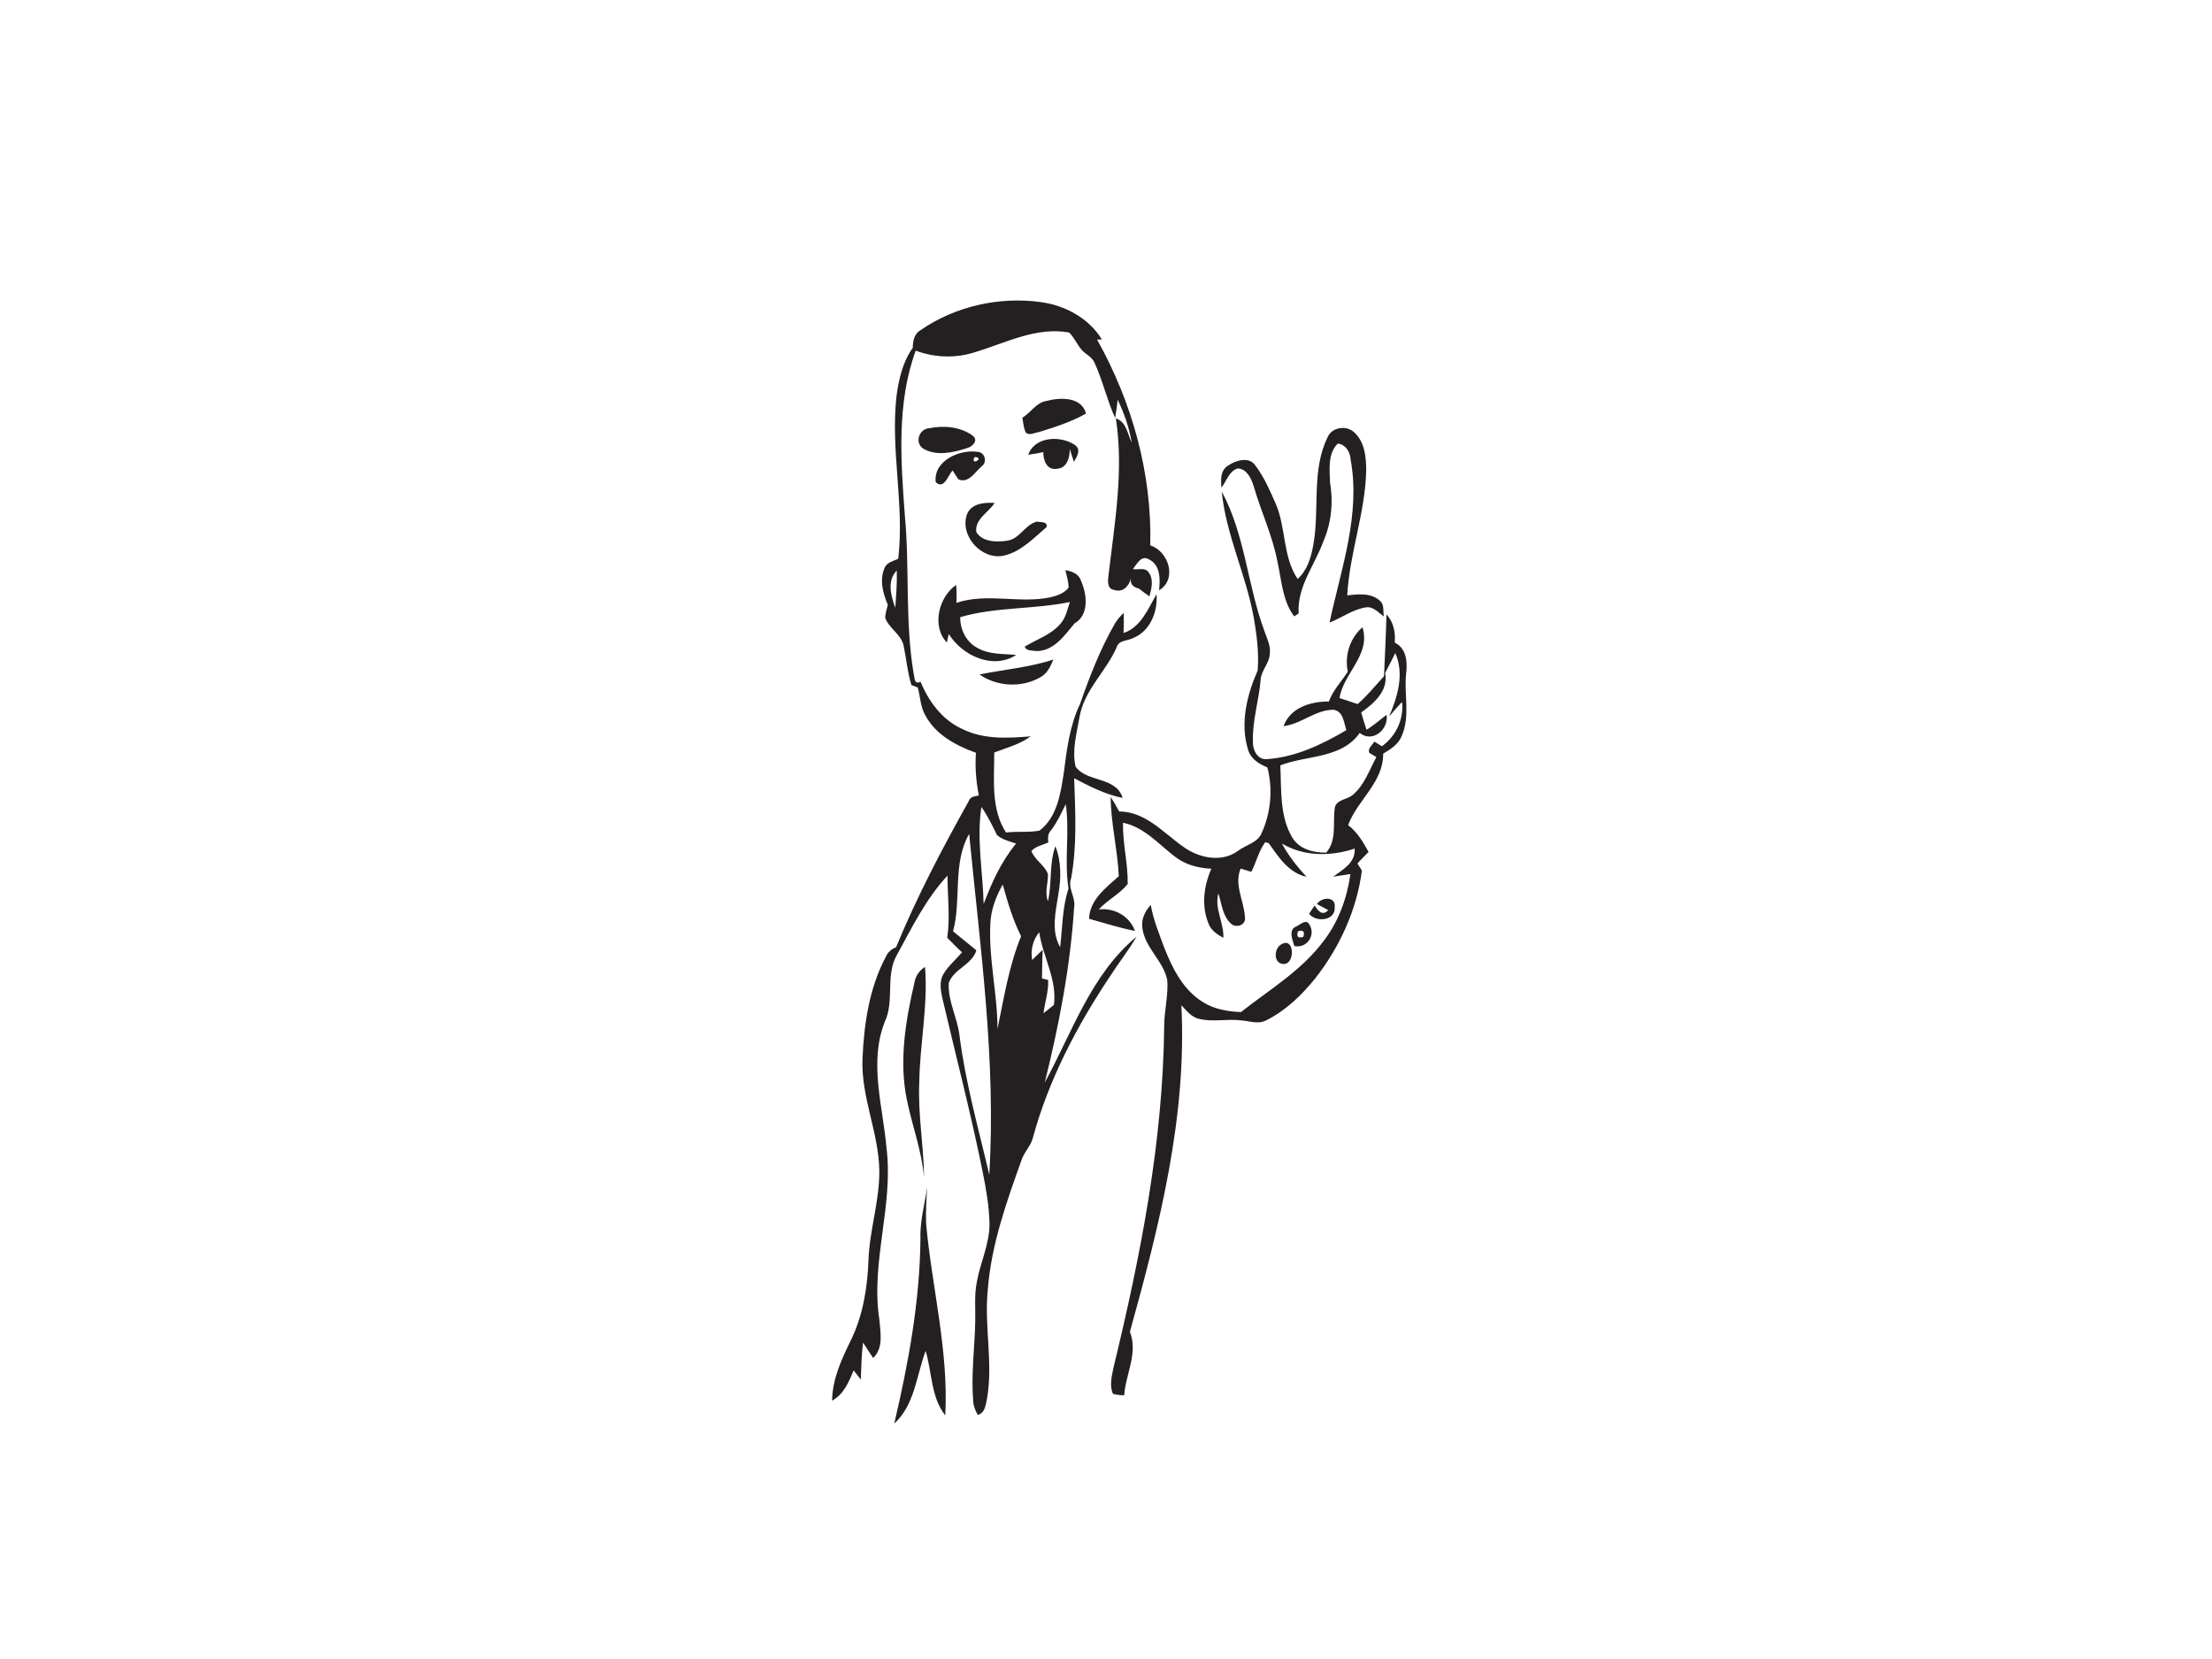 <?xml version="1.0" encoding="utf-8"?>
<!-- Generator: Adobe Illustrator 17.0.0, SVG Export Plug-In . SVG Version: 6.00 Build 0)  -->
<!DOCTYPE svg PUBLIC "-//W3C//DTD SVG 1.1//EN" "http://www.w3.org/Graphics/SVG/1.1/DTD/svg11.dtd">
<svg version="1.1" id="Layer_1" xmlns="http://www.w3.org/2000/svg" xmlns:xlink="http://www.w3.org/1999/xlink" x="0px" y="0px"
	 width="800px" height="600px" viewBox="0 0 800 600" enable-background="new 0 0 800 600" xml:space="preserve">
<path fill="#242021" d="M332.996,119.357c12.502-8.596,28.361-12.168,43.362-10.108c8.858,1.179,17.383,5.798,22.157,13.514
	l-1.738,0.06c12.656,22.61,19.895,48.411,19.229,74.426c6.644,2.072,9.882,12.275,3.179,16.24c0.429-3.905,0.548-9.108-3.584-11.144
	c-2.834-1.774-4.429,1.679-5.87,3.453c1.822,0.393,4.405-0.738,5.667,1.167c1.953,2.56,1.072,5.917,0.298,8.727
	c-1.274-0.905-2.512-1.845-3.75-2.798c-2.012-0.524-3.417-1.595-2.881-3.87c-0.702,2.857-2.893,5.429-6.12,4.322
	c-2.679-0.357-2.262-3.405-2.036-5.358c2.203-18.776,5.584-37.778,2.655-56.686c3.858,1.31,4.227,5.644,5.739,8.834
	c-0.857-5.429-2.738-10.62-5.072-15.585c-0.274,2.215-0.536,4.429-0.941,6.62c-2.917-6.477-4.453-13.478-7.418-19.943
	c-0.929-2.179-3.286-3.108-4.774-4.81c-1.607-1.953-2.607-4.346-4.405-6.156c-11.978-2.191-23.098,3.846-34.254,7.156
	c-6.929,2.226-14.454,1.929-21.265-0.607c-6.941,19.05-5.394,39.719-3.929,59.543c1.798,19.026,0,38.279,3.179,57.197
	c0.345,0.833,0.071,3.917,1.953,3.191l0.571-0.131c2.929,7.06,7.751,13.656,14.859,16.931c7.703,3.941,16.597,3.465,24.967,2.762
	c-3.941,2.893-8.703,4.143-13.192,5.834c0.024,9.668-1.298,20.419,4.262,28.944c4.012-0.488,8.12,0.071,12.109-0.679
	c6.441-4.905,7.656-13.561,8.799-21.038c1.083-8.453,2.155-17.062,5.894-24.848c3.465-10.001,7.346-19.907,12.632-29.111
	c0.881-1.393,1.929-2.643,3.143-3.762c0.048,2.429,0.024,4.858-0.071,7.287c6.358-2.143,8.799-8.715,11.918-14.002
	c0.524,6.239-2.274,13.287-8.358,15.788c-2.072,1.119-5.334,0.702-6.072,3.429c-3.81,8.703-11.692,15.383-13.383,25.027
	c-1.012,5.929-2.846,12.109-1.453,18.097c4.191,5.81,14.585,3.465,17.014,11.299c-6.251-1.214-11.93-4.191-17.526-7.096
	c0.393,12.061,1.107,24.265-1.107,36.195c-1.345,3.631,1.762,6.846,1.083,10.513c-1.345,21.395-5.465,42.541-10.608,63.317
	c9.918-18.157,16.752-39.148,33.206-52.745c-2.929,4.977-6.525,9.525-9.632,14.383c-11.978,17.931-22.134,37.314-27.837,58.198
	c-0.679,2.941-2.977,5.084-4.012,7.858c-5.465,15.252-11.025,30.742-12.311,47.006c-1.417,13.168,1.976,26.396-0.286,39.517
	c-0.452,2.215-0.691,5.322-3.346,5.989c-0.917-1.524-1.572-3.227-1.667-5.013c-0.798-9.513,0.536-19.026,0.738-28.539
	c0.131-4.822-0.393-9.704,0.572-14.478c1.262-7.132,4.667-13.883,4.584-21.229c-0.143-6.275-1.226-12.466-2.465-18.586
	c-4.203-20.943-9.608-41.6-14.466-62.389c-0.667-2.953-1.357-6.251,0.191-9.061c1.774-3.048,4.536-5.322,6.81-7.977
	c-1.81-1.738-3.619-3.477-5.358-5.298c1.119-7.453,0.095-14.978,0.095-22.467c-7.822,8.43-12.894,18.848-18.371,28.837
	c-4.155,7.429-0.714,16.478-4.322,24.074c-5.786,14.716-0.667,30.539,0.643,45.601c2.584,20.729-5.739,41.136-2.619,61.841
	c0.381,4.727,1.667,10.43-2.215,14.109c-1.238-1.845-2.441-3.715-3.667-5.56c-0.536,4.429-0.619,8.894-0.798,13.359
	c-0.893-1.095-1.75-2.226-2.596-3.334c-1.703,4.191-3.596,8.68-7.775,10.978c0.06-7.858,3.453-15.049,6.822-21.955
	c4.405-9.037,5.977-19.121,6.334-29.063c0.405-10.847,4.036-21.312,3.905-32.182c-0.179-13.776-6.679-26.682-6.072-40.517
	c0.536-12.621,2.453-25.551,8.43-36.826c0.702-1.643,2.048-2.81,3.703-3.429c7.477-18.193,16.657-35.623,26.241-52.78
	c0.5-1.715,2.226-1.845,3.691-2.131c-0.976-5.084-1.429-10.263-1.036-15.43c-7.168-2.596-14.538-6.489-18.264-13.478
	c-1.845-3.084-1.834-6.775-2.786-10.132c-0.572-0.214-1.714-0.655-2.286-0.881c-1.453-4.667-1.834-9.561-2.834-14.311
	c-0.953-4.12-5.286-6.179-6.668-10.049c0.083-1.595,0.572-3.131,0.953-4.679c-1.762-4.155-3.096-9.073-1.119-13.383
	c0.798-2.048,3.143-2.405,4.893-3.262c2.31-19.669-2.881-39.362-0.595-59.031c0.833-6.036,2.238-12.228,5.858-17.252
	C330.126,123.322,330.65,120.691,332.996,119.357 M323.804,219.798c0.298-4.489,0.667-8.977,0.524-13.478
	C320.72,210.023,322.209,215.512,323.804,219.798 M385.443,290.843c-1.56,3.179-3.048,6.406-5.179,9.251
	c-1.262,1.238-1.381,2.893-1.095,4.572c-2.06,0.976-4.572,1.345-6.144,3.108c1.191,3.334,4.834,5.072,5.989,8.418
	c0.036,3.25-1.25,6.56-0.012,9.751c1.524-6.56,0.381-13.502,2.691-19.895c2.226,5.584,2.095,11.728,1.048,17.55
	c-0.964,6.251-2.679,13.109,0.679,18.967c0.822-7.096,0.762-14.347,3.024-21.205C384.835,311.262,386.931,300.975,385.443,290.843
	 M354.939,291.843c-1.798,11.668,0.536,23.408,0.81,35.1c2.917-7.763,6.406-15.419,11.74-21.86
	c-2.369-0.798-4.917-1.381-6.882-3.024C358.868,298.57,357.213,295.034,354.939,291.843 M344.676,336.825
	c2.822,2.274,5.644,4.56,8.453,6.87c-1.655,5.334-8.251,6.715-10.001,11.847c-0.357,6.525,3.119,12.502,3.881,18.907
	c2.155,17.074,6.87,33.683,10.775,50.411c2.524-41.243-3.31-82.308-7.275-123.265C344.39,312.298,347.819,325.288,344.676,336.825
	 M362.654,319.906c-2.465,4.358-4.298,9.156-4.477,14.228c-0.667,12.74,2.584,25.265,2.584,37.993
	c2.346-11.287,4.131-22.788,8.537-33.516C366.297,332.669,364.44,326.3,362.654,319.906 M373.298,347.195
	c1.274-1.238,2.524-2.512,3.834-3.703c-0.25,3.453-0.167,6.929-0.286,10.394c0.56,0.131,1.679,0.393,2.238,0.524
	c0.202,4.096-1.191,8.037-1.679,12.061c1.25-1.024,2.5-2.048,3.762-3.048c1.191-9.192-4-17.407-5.322-26.277
	C373.548,339.98,372.655,343.599,373.298,347.195z"/>
<path fill="#242021" d="M369.75,151.064c3.072-1.81,4.953-5.453,8.715-6.06c4.941-1.298,12.668-1.619,14.311,4.572
	c-5.382,3.012-11.263,4.917-17.121,6.703c-1.512,0.202-3.56,1.476-4.774,0.012C370.203,154.636,370.06,152.814,369.75,151.064z"/>
<path fill="#242021" d="M336.139,154.862c5.155-1.036,11.156-0.548,15.514,2.607c2.524,1.75-0.083,4.227-2.155,4.679
	c-4.893,1.584-10.87,2.869-15.573,0.119C330.674,160.136,332.353,155.052,336.139,154.862z"/>
<path fill="#242021" d="M480.109,158.219c1.512-3.774,6.906-4.56,9.715-1.798c3.691,3.346,4.251,8.727,4.286,13.418
	c-0.25,15.43-6.048,30.111-6.858,45.482c3.965-0.452,8.656-0.988,11.835,1.976c1.643,1.393,1.072,3.774,1.393,5.644
	c-1.965-1.333-3.739-3.655-6.394-3.286c-4.81,0.702-8.787,3.774-13.24,5.501c4.131-19.371,11.323-38.981,7.608-59.055
	c-0.119-2.643-1.798-5.346-4.596-5.679c-3.727,3.548-2.965,9.406-2.846,14.097c1.262,7.191,0.476,14.633-2.417,21.336
	c-3.131,8.608-9.561,16.395-8.918,26.015c-0.405,0.262-1.214,0.786-1.619,1.048c-4.274-5.644-4.536-13.097-6.048-19.776
	c-1.774-9.406-5.953-18.097-8.584-27.265c-0.881-2.786-2.381-6.203-5.739-6.489c-3.191,0.964-4.072,4.596-5.929,6.977
	c-0.25-2.774-0.429-6.179,2.274-7.882c2.738-1.965,7.691-3.536,9.977-0.155c3.179,4.215,5.286,9.12,7.406,13.918
	c3.739,8.727,2.465,19.086,7.894,27.146c3.453-3.096,4.858-7.727,5.632-12.144C477.359,184.354,474.192,170.34,480.109,158.219z"/>
<path fill="#242021" d="M371.881,164.458c2.369-6.703,11.847-7.037,16.931-3.477c2.298,1.619,0.667,4.262-0.429,6.048
	c-0.512-1.536-0.988-3.084-1.488-4.62c0.012,3.108-1,7.013-4.763,7.132c-3.536,0.583-4.905-3.179-4.774-6.036
	C375.548,163.922,373.715,164.232,371.881,164.458z"/>
<path fill="#242021" d="M338.413,174.4c-0.905-7.799,8.739-12.013,15.264-10.966c2.631,0.214,3.453,3.81,1.322,5.251
	c-2.393,2.036-4.667,6.251-8.382,4.679c-0.536-0.81-1.595-2.417-2.119-3.227C342.818,172.007,341.473,177.126,338.413,174.4
	 M352.51,165.268C350.617,168.721,356.487,165.589,352.51,165.268z"/>
<path fill="#242021" d="M441.854,177.769c8.441,15.609,9.299,33.837,15.383,50.304c0.952,2.762,2.441,5.548,1.988,8.572
	c-0.238,3.405-3.167,5.929-3.31,9.346c-0.643,7.537-3.084,14.895-2.774,22.503c-0.071,2.941,1.822,6.525,5.251,6.036
	c10.239-0.714,19.8-5.31,28.527-10.454c-0.857-2.703-1.095-6.798-4.572-7.37c-6.56-0.083-11.68,5.167-18.133,5.905
	c2.453-6.727,9.882-8.965,16.383-8.894c1.488-4.084,4.56-7.215,6.858-10.811c-1.25-5.882,0.774-12.109,5.298-16.061
	c3.143,10.037-6.894,16.562-8.299,25.634c2.191,0.691,4.37,1.393,6.537,2.167c3.5-3.048,6.441-6.656,9.549-10.085
	c0.333-7.441,0.714-14.895,0.905-22.348c2.607,2.774,3.262,6.513,2.988,10.192c4.251,2.072,4.632,6.989,4.12,11.156
	c-0.845,7.465,1.548,15.347-1.548,22.491c-1.179,3.096-4.048,4.929-6.763,6.513c0.119,10.442-9.323,16.74-12.668,25.86
	c3.322,2.5,5.405,6.12,7.394,9.68c-1.333,1.417-2.762,2.738-4.036,4.203c0.405,0.631,1.214,1.893,1.619,2.524
	c-1.822,14.192-8.025,27.682-16.8,38.921c-4.941,6.144-10.787,11.799-17.919,15.323c-2.774,1.405-5.858,0.214-8.751-0.012
	c-5.179-0.714-10.501,0.714-15.621-0.631c-2.691-0.667-4.381-3-6.203-4.882c2.084,40.243-7.941,79.676-18.609,118.122
	c3.036,7.656-1.536,15.288-2.072,22.955c-1.369-0.012-2.715-0.19-4.036-0.512c-1.405-3.036-0.417-6.406,0.167-9.489
	c9.823-40.493,17.931-81.748,18.336-123.551c0.024-5.536,1.512-11.001,1.131-16.55c-1.405-7.06-8.227-11.787-9.037-19.074
	c-0.417-3.072,1.012-5.989,3.06-8.168c0.905,5.382,3.036,10.43,4.905,15.526c2.929,7.465,6.822,15.204,13.871,19.562
	c4.096,2.643,9.025,3.441,13.811,3.667c10.37-8.132,22.027-15.085,30.004-25.825c5.346-6.977,8.394-15.442,9.608-24.098
	c-2.084,0.298-4.143,0.631-6.215,0.941c3.512-2.607,8.108-5.036,7.751-10.156c-8.596,2.881-18.383,2.917-26.325-1.834
	c2.393,4.405,5.513,8.346,8.894,12.037c-6.477-1.429-10.108-7.191-13.68-12.192c-0.31-0.083-0.929-0.238-1.238-0.321
	c-2.369,3.215-3.215,7.215-5.024,10.727c-1.298-0.393-2.584-0.786-3.858-1.191c-2.488,5.894,1.262,11.704,1.548,17.609
	c0.476,2.691-2.869,3.977-4.822,2.512c-3.262-2.75-3.56-7.346-4.786-11.144c-1.512,5.477,2.06,10.597,1.798,16.085
	c-2.203-1.238-4.489-2.703-5.37-5.203c-2.631-6.346-1.703-13.656,1.048-19.812c-4.858-0.167-9.704-1.524-13.514-4.608
	c-5.798-4.501-10.918-10.489-18.467-12.013c-0.131,7.441,1.822,14.752,1.726,22.157c-2.941,3.655-7.322,5.751-10.466,9.204
	c5.572-0.691,11.18,2.393,13.061,7.787c-5.608-1.167-11.085-2.869-16.585-4.417c0.191-6.822,6.144-11.239,10.763-15.407
	c-0.452-9.585-2.846-18.99-2.953-28.599c1.155,1.655,2.131,3.417,3.084,5.191c9.537,0.048,15.966,7.703,23.17,12.752
	c5.56,4.084,13.859,5.846,19.776,1.524c2.881-2.238,7.239-2.905,8.668-6.656c3.274-7.31,4.012-15.788,1.988-23.539
	c-3.072-1.262-6.167-3.191-7.048-6.62c-2.869-9.489-0.31-19.645,3.536-28.468c0.5-6.406-0.321-12.847-1.429-19.157
	C450.653,207.856,443.414,193.474,441.854,177.769 M500.945,243.42c1.286,6.37-4.024,10.978-8.656,14.252
	c0.607,2.095,1.226,4.179,1.929,6.251c2.596-1.56,4.858-3.584,7.251-5.417c0.857,5.334-5.06,10.287-9.715,6.572
	c-6.537,9.37-19.133,7.989-28.706,11.728c0.429,8.644-0.31,18.038,4.155,25.813c2.453,4.441,7.703,5.81,12.442,5.751
	c3.893-4.489,2.346-10.573,3.06-15.966c0.369-3.262,4.453-3.143,6.513-4.893c4.239-3.524,5.989-9.001,8.572-13.692
	c-0.655-0.393-1.965-1.191-2.619-1.584c-0.536-1.679,1.167-2.738,1.869-4.024c0.679,0.417,2.06,1.262,2.75,1.679
	c5.084-3.679,7.965-9.715,7.287-16.038c-1.631,1.691-3.143,3.477-4.655,5.263c3.012-7.168,5.548-15.383,2.203-22.919
	C503.409,238.61,502.219,241.039,500.945,243.42z"/>
<path fill="#242021" d="M349.783,185.842c1.679-3.822,6.31-4.191,9.93-3.941c-2.215,3.465-7.191,5.834-6.632,10.489
	c2.226,3.739,7.453,3.715,11.251,3.155c4.501-0.667,6.394-5.882,10.716-6.894c1.298,0.286,3.917-0.119,3.477,1.965
	c-4.667,3.941-9.168,8.846-15.323,10.299C355.058,202.832,346.854,193.664,349.783,185.842z"/>
<path fill="#242021" d="M385.323,206.19c2.262,0.452,4.715,1.238,5.548,3.643c2.226,4.905,3.227,12.478-2.238,15.621
	c-3.596,4.31-7.334,9.858-13.597,10.025c-1.405-0.274-3.917,0.083-4.417-1.631c4.31-2.607,9.394-4.227,12.799-8.12
	c2.012-2.215,2.619-5.239,3.512-8.001c-13.097,2.727-26.765,1.703-39.648,5.477c-0.071,4.441,2.155,8.989,6.167,11.097
	c4.274,2.5,9.358,2.107,14.097,2.56c-8.477,5.477-19.479,0.286-24.408-7.56c-0.179,0.774-0.524,2.31-0.702,3.072
	c-5.572-5.822-2.941-16.526,3.358-20.8c0.226,2.143,0.202,4.31,0.107,6.465c11.073-3.762,22.872,0.393,34.135-2.048
	c2.369-0.56,4.858-1.453,6.417-3.441C386.502,210.381,385.728,208.297,385.323,206.19z"/>
<path fill="#242021" d="M354.248,243.944c8.906-1.834,18.05-2.536,26.729-5.429c-1.036,2.465-2.215,5.096-4.703,6.417
	C369.548,248.826,360.63,248.373,354.248,243.944z"/>
<path fill="#242021" d="M476.287,326.966c1.607-2.56,6.953-2.905,6.417,1.143c0.357,4.929-6.715,5.596-9.251,2.393
	c0.631-1.024,1.298-2.024,2-3c1.322,2.048,2.857,3.893,4.917,1.643C479.347,328.597,477.299,327.514,476.287,326.966z"/>
<path fill="#242021" d="M469.024,334.979c1.334-0.667,3.417-2.727,4.536-0.619c2.429,3.917-0.941,8.715-5.441,7.799
	C467.441,339.861,465.786,336.063,469.024,334.979 M469.417,336.825c-0.595,1.953,0.06,2.619,1.953,2
	C471.977,336.884,471.322,336.217,469.417,336.825z"/>
<path fill="#242021" d="M463.476,341.504c4.762-2.869,5.072,7.62,0.512,7.12C460.428,348.29,460.749,342.861,463.476,341.504z"/>
<path fill="#242021" d="M330.722,355.351c0.393-2.393,1.786-4.37,3.822-5.655c1.143,13.895-1.857,27.694-2.072,41.577
	c-0.56,11.561,1.619,23.015,1.726,34.564c-0.845-9.727-4.37-18.907-6.286-28.42C325.114,383.414,327.543,369.067,330.722,355.351z"
	/>
<path fill="#242021" d="M332.888,448.35c-0.262-6.417,1.5-12.621,2.441-18.919c-0.31,4.334-0.536,8.68-0.393,13.037
	c2.095,23.158,8.203,46.065,6.929,69.449c-5.215-6.667-4.762-15.585-7.096-23.348c-3.322,8.894-3.929,19.502-11.347,26.289
	C328.543,493.034,332.627,470.841,332.888,448.35z"/>
</svg>
